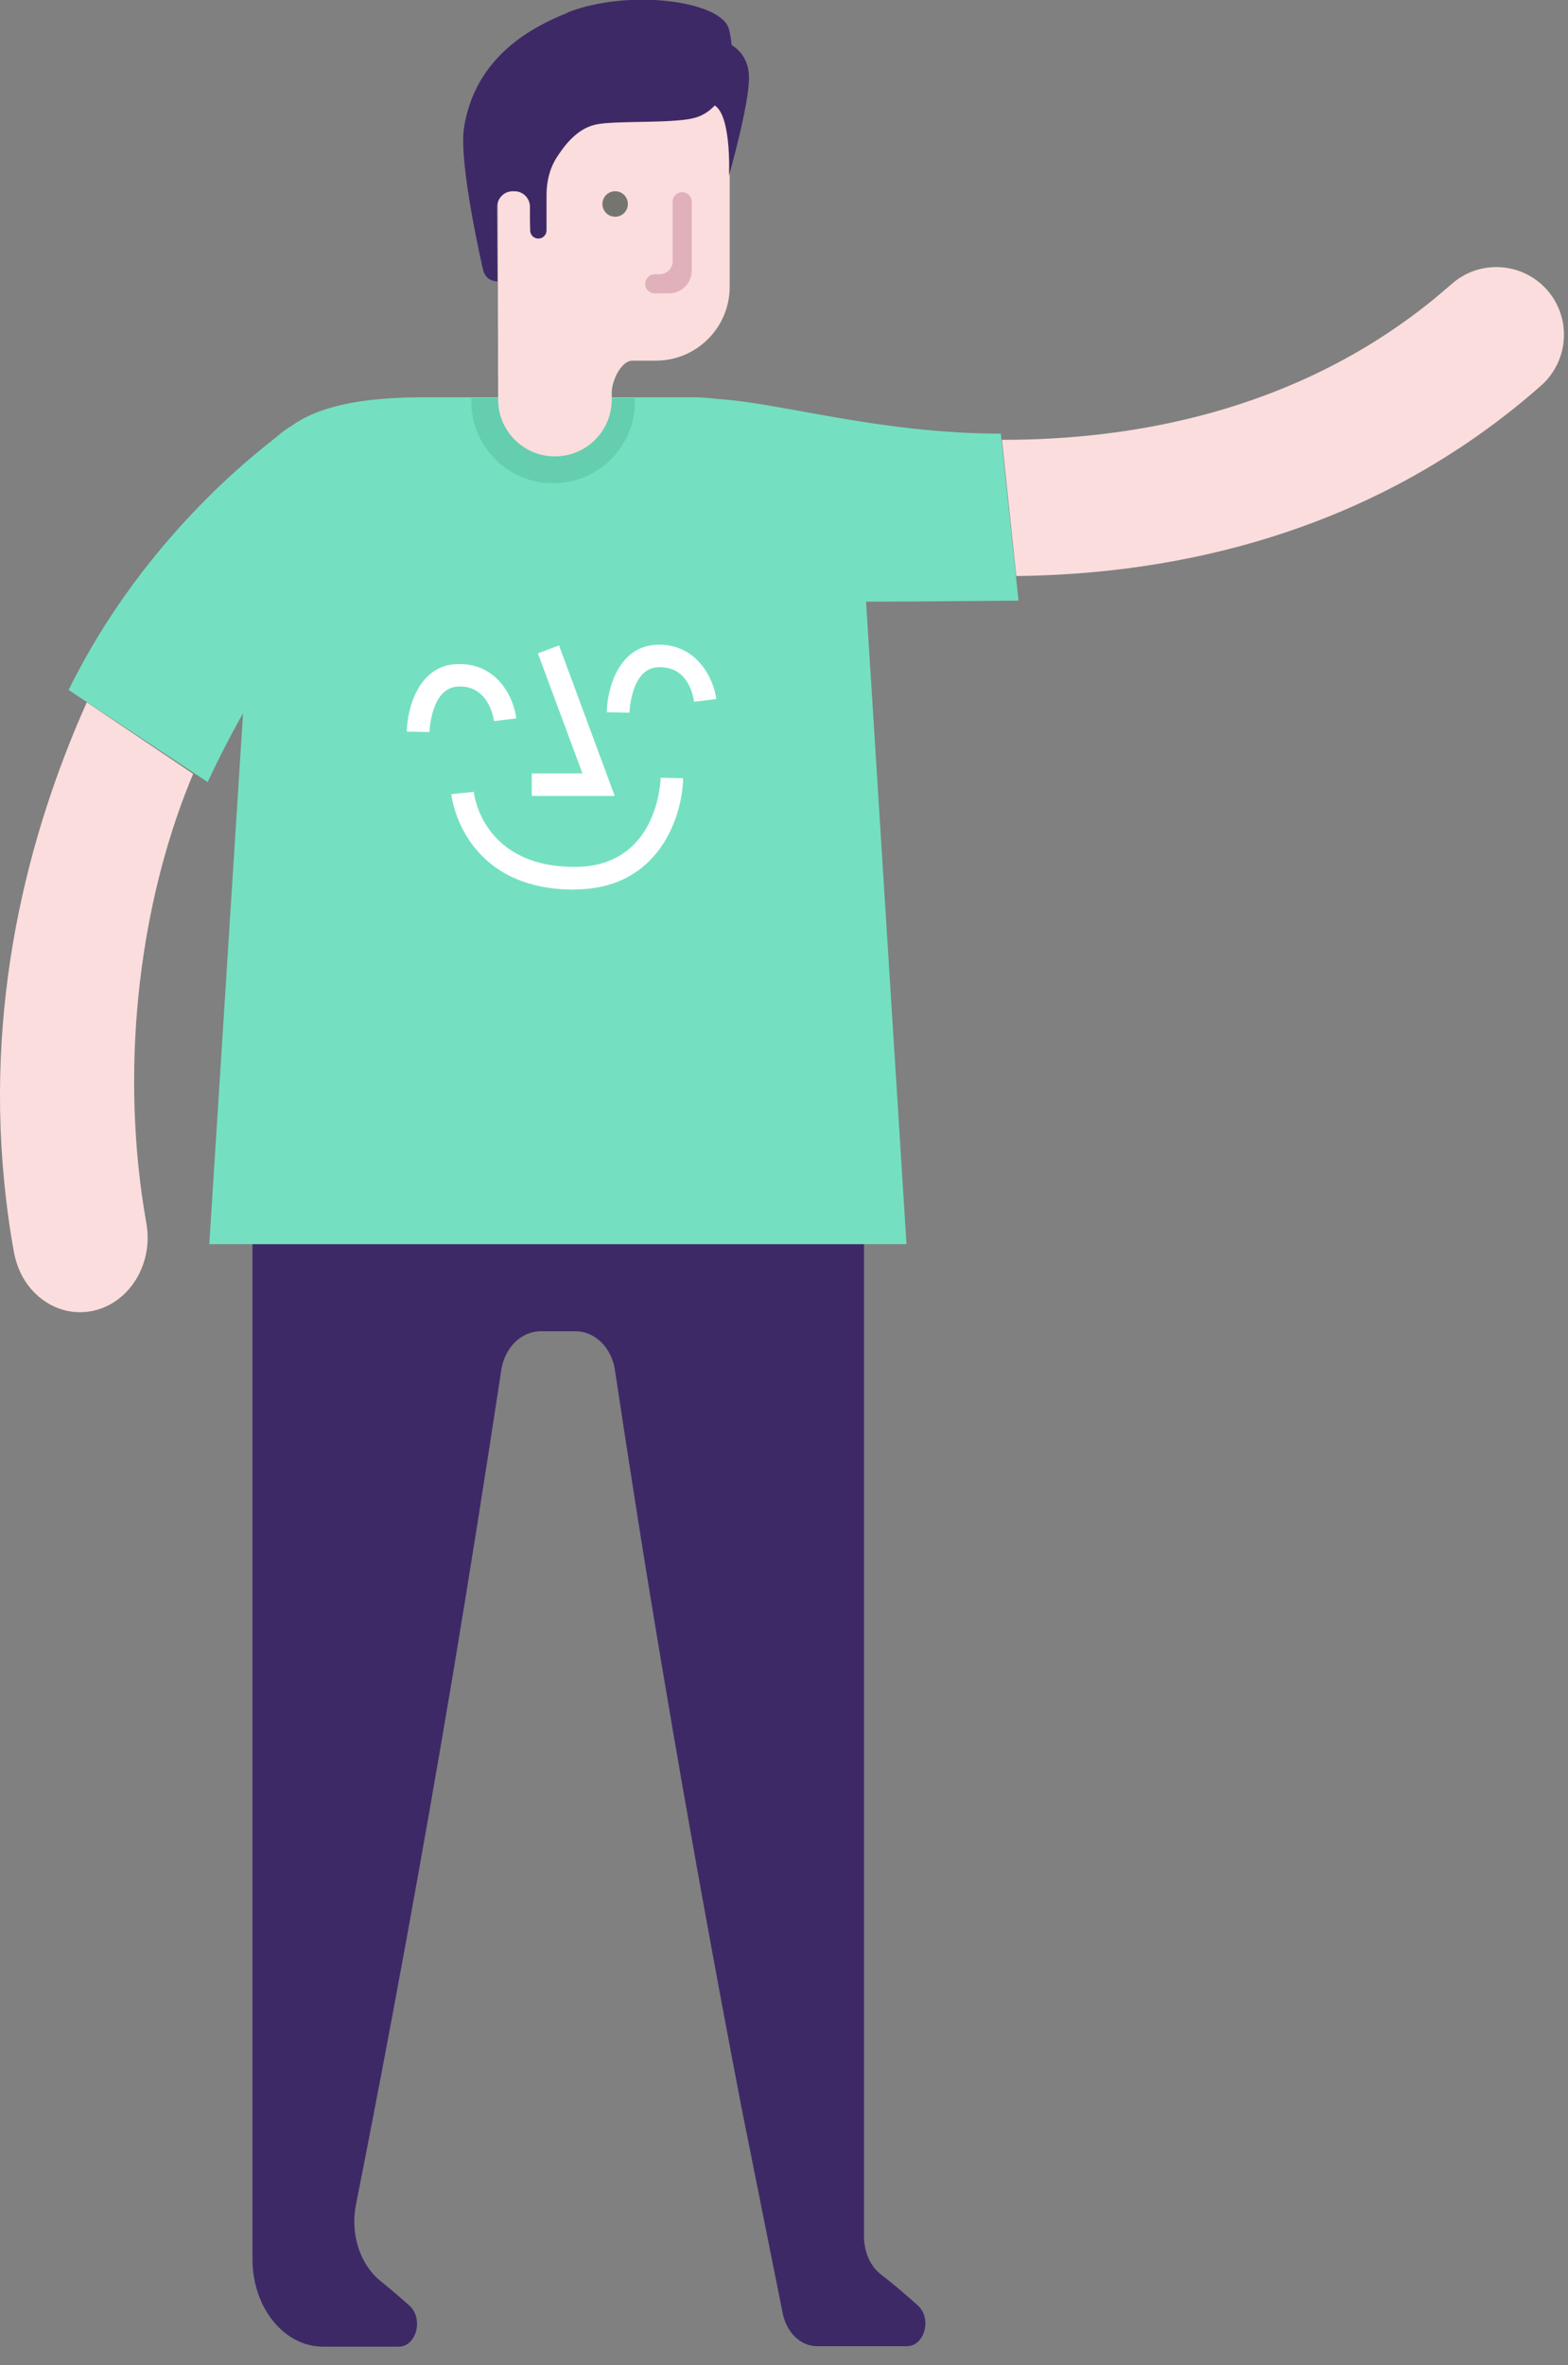 
    <svg
        width="69"
        height="104"
        viewBox="0 0 69 104"
        fill="none"
        xmlns="http://www.w3.org/2000/svg"
    >
        <rect x="0" y="0" width="69" height="104" fill="#808080" stroke="none"/>
        <g clip-path="url(#clip0_9_831)">
            <path
                d="M23.4 51.02H38.02V96.92V96.94V96.97V98.33C38.02 99.01 38.29 99.65 38.76 100.01C39.32 100.44 39.86 100.9 40.39 101.38C41.02 101.94 40.69 103.17 39.91 103.17H35.95C35.23 103.17 34.61 102.57 34.44 101.71L32.64 92.73C31.43 86.44 30.28 80.1 29.2 73.69C28.44 69.2 27.73 64.71 27.06 60.24C26.91 59.26 26.18 58.54 25.33 58.54H23.79C22.94 58.54 22.21 59.26 22.06 60.24C21.38 64.71 20.67 69.2 19.92 73.69C18.6 81.54 17.18 89.3 15.66 96.97C15.41 98.25 15.85 99.58 16.74 100.3C17.17 100.65 17.6 101.01 18.02 101.39C18.65 101.96 18.32 103.19 17.55 103.19H14.21C12.5 103.19 11.11 101.47 11.11 99.35V51.01H23.41L23.4 51.02Z"
                fill="#3E2967"
            />
            <path
                d="M0.27 52.76C0.36 53.52 0.47 54.28 0.61 55.05C0.67 55.37 0.76 55.66 0.89 55.94C1.48 57.2 2.78 57.93 4.1 57.64C5.71 57.29 6.76 55.56 6.44 53.79C6.37 53.39 6.31 52.99 6.25 52.6C5.29 45.73 6.41 38.98 8.5 34.03L3.82 30.88C1.22 36.7 -0.74 44.22 0.27 52.76Z"
                fill="#FADDDC"
            />
            <path
                d="M63.88 12.49C63.6 12.73 63.32 12.97 63.04 13.2C56.92 18.15 49.71 19.35 44.09 19.34L44.72 25.33C51.1 25.26 59.1 23.78 66.2 18.29C66.75 17.87 67.29 17.42 67.82 16.95C68.04 16.76 68.22 16.54 68.37 16.3C69.05 15.21 68.97 13.76 68.08 12.75C66.99 11.52 65.11 11.4 63.88 12.49Z"
                fill="#FADDDC"
            />
            <path
                d="M39.9 54.71H9.21L11.1 25.01C11.1 20.85 10.75 17.47 18.64 17.47H30.48C34.64 17.47 38.02 20.85 38.02 25.01L39.89 54.71H39.9Z"
                fill="#74E0C1"
            />
            <path
                d="M16.42 19.33C15.3 18.13 13.43 18.06 12.22 19.17C11.87 19.49 6.47 23.32 3.02 30.34L9.14 34.39C12.16 27.89 16.2 23.6 16.27 23.53C17.47 22.41 17.54 20.53 16.42 19.33Z"
                fill="#74E0C1"
            />
            <path
                d="M31.5 17.54C29.77 17.45 29.13 18.84 28.77 20.23C28.36 21.82 31.31 25.54 32.82 26.18C33.66 26.53 38.28 26.47 44.82 26.41L44.04 19.07C38.63 19.06 34.29 17.69 31.5 17.54Z"
                fill="#74E0C1"
            />
            <path
                d="M20.74 17.5H27.94V17.65C27.94 19.64 26.33 21.25 24.34 21.25C22.35 21.25 20.74 19.64 20.74 17.65V17.5Z"
                fill="#65CEAE"
            />
            <path
                d="M27.05 35H23.4V34.01H25.63L23.67 28.73L24.6 28.38L27.05 35Z"
                fill="white"
            />
            <path
                d="M18.89 32.19L17.9 32.17C17.92 31.16 18.41 29.24 20.14 29.2C20.16 29.2 20.19 29.2 20.21 29.2C21.96 29.2 22.62 30.76 22.72 31.59L21.74 31.71C21.72 31.55 21.48 30.13 20.17 30.19C18.96 30.22 18.9 32.17 18.9 32.19H18.89Z"
                fill="white"
            />
            <path
                d="M27.69 31.34L26.7 31.32C26.72 30.31 27.21 28.39 28.94 28.35C30.7 28.31 31.42 29.9 31.52 30.74L30.54 30.86C30.52 30.7 30.33 29.29 28.97 29.34C27.76 29.37 27.7 31.32 27.7 31.34H27.69Z"
                fill="white"
            />
            <path
                d="M25.28 39.12C20.32 39.12 19.86 34.97 19.86 34.92L20.85 34.82C20.86 34.95 21.25 38.12 25.29 38.12C28.94 38.12 29.07 34.36 29.07 34.2L30.06 34.22C30.03 35.91 28.99 39.11 25.29 39.11L25.28 39.12Z"
                fill="white"
            />
            <path
                d="M21.87 4.61H32.11V12.61C32.11 14.41 30.65 15.86 28.86 15.86H27.83C27.33 15.86 26.92 16.75 26.92 17.26V17.57C26.92 18.95 25.8 20.07 24.42 20.07C23.04 20.07 21.92 18.95 21.92 17.57L21.89 4.61H21.87Z"
                fill="#FADDDC"
            />
            <path
                d="M28.82 12.9H29.44C29.99 12.9 30.44 12.45 30.44 11.9V8.87C30.44 8.64 30.25 8.45 30.02 8.45C29.79 8.45 29.6 8.64 29.6 8.87V11.49C29.6 11.8 29.35 12.06 29.03 12.06H28.81C28.58 12.06 28.39 12.25 28.39 12.48C28.39 12.71 28.58 12.9 28.81 12.9H28.82Z"
                fill="#E0B1BB"
            />
            <path
                d="M26.51 8.97C26.51 9.28 26.76 9.53 27.07 9.53C27.38 9.53 27.63 9.28 27.63 8.97C27.63 8.66 27.38 8.41 27.07 8.41C26.76 8.41 26.51 8.66 26.51 8.97Z"
                fill="#757570"
            />
            <path
                d="M24.98 0.56C23.42 1.18 20.91 2.49 20.42 5.61C20.17 7.2 21.26 11.88 21.26 11.88C21.41 12.38 21.78 12.35 21.89 12.38L21.87 9.22V9.1C21.87 9.04 21.88 8.98 21.9 8.92C21.98 8.63 22.24 8.41 22.56 8.41H22.64C23.02 8.41 23.32 8.72 23.32 9.09V9.67V9.65L23.33 10.13C23.33 10.33 23.49 10.49 23.69 10.49C23.89 10.49 24.05 10.33 24.05 10.13V8.57C24.05 7.96 24.2 7.36 24.54 6.86C24.83 6.42 25.37 5.67 26.2 5.48C27.03 5.29 29.48 5.44 30.5 5.2C32.03 4.84 32.46 2.76 32.08 1.29C31.76 0.02 27.63 -0.5 24.97 0.55L24.98 0.56Z"
                fill="#3E2967"
            />
            <path
                d="M31.95 1.86C32.03 1.89 32.94 2.22 32.96 3.39C32.98 4.56 32.08 7.72 32.08 7.72C32.08 7.72 32.22 4.68 31.26 4.57C30.3 4.46 31.94 1.86 31.94 1.86H31.95Z"
                fill="#3E2967"
            />
        </g>
        <defs>
            <clipPath id="clip0_9_831">
                <rect width="68.82" height="103.19" fill="white" />
            </clipPath>
        </defs>
    </svg>
